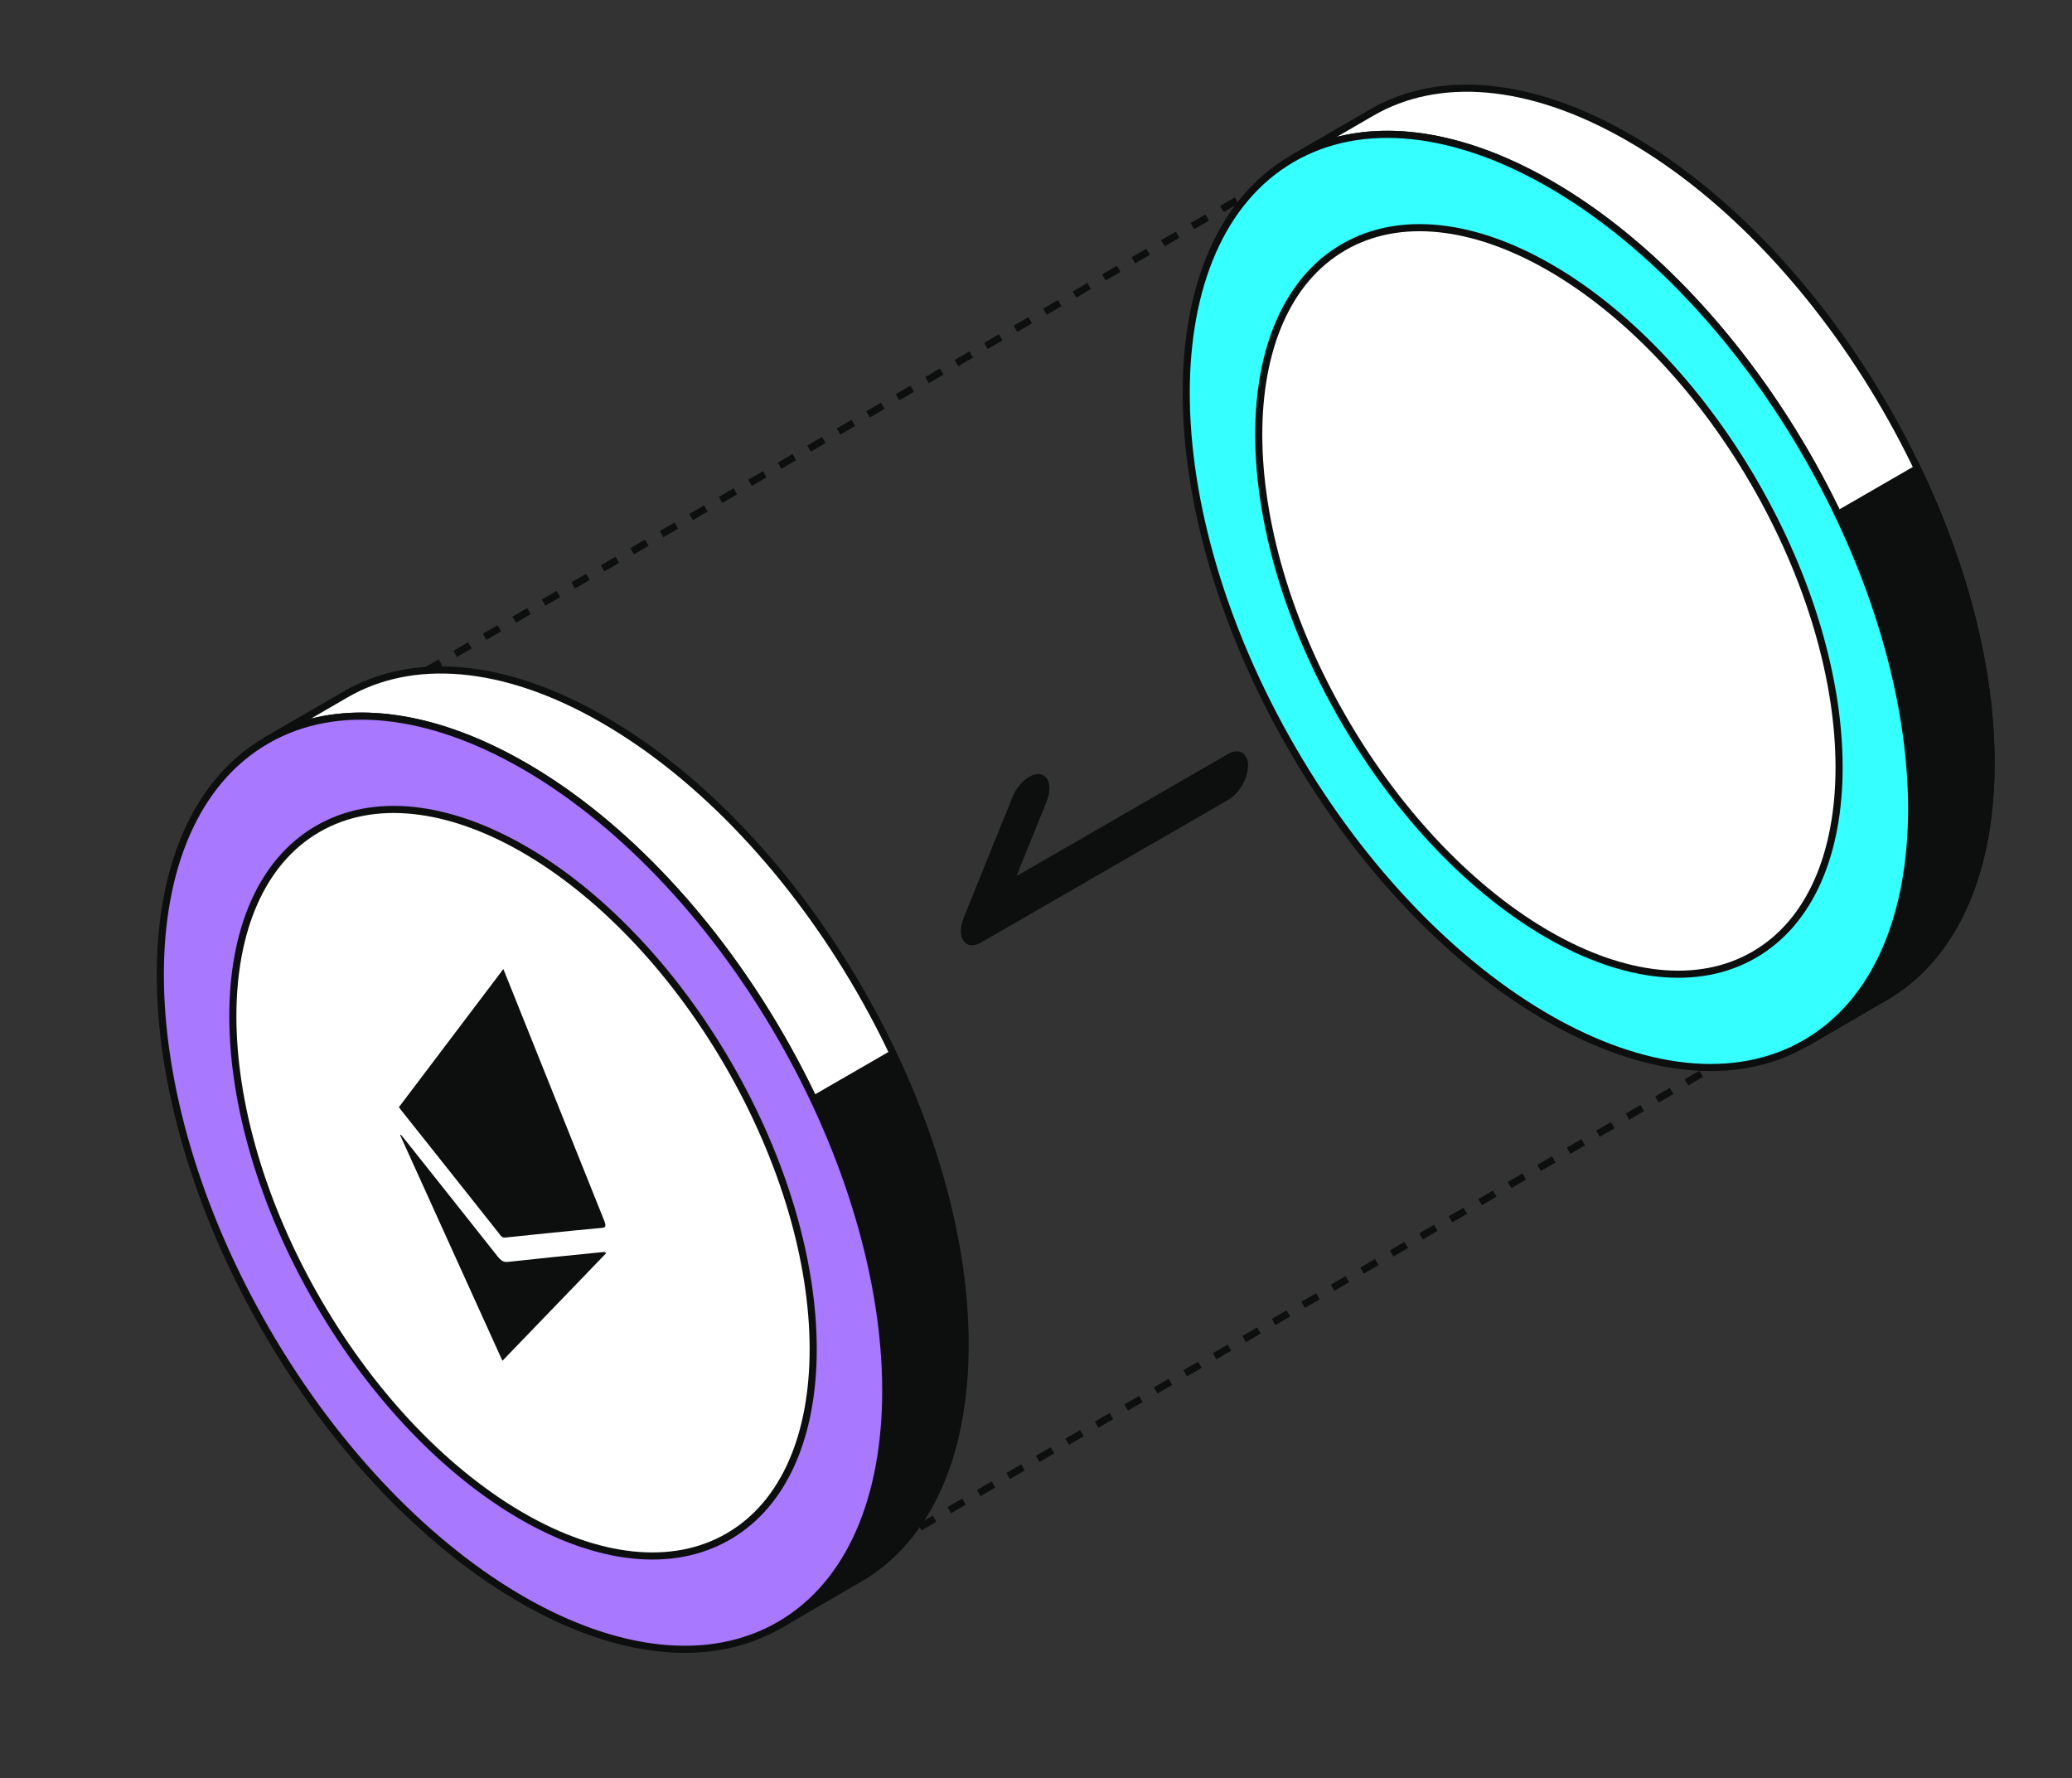 <svg width="141" height="121" viewBox="0 0 141 121" fill="none" xmlns="http://www.w3.org/2000/svg">
<rect x="0" y="0" width="141" height="121" fill="#333333" stroke="none"/>
<path d="M62.591 103.92L125.889 67.191M92.179 8.982L28.881 45.709" stroke="#0D0E0E" stroke-width="0.484" stroke-dasharray="1.16 1.16"/>
<path d="M23.513 47.252L18.111 50.387C22.6 47.782 28.819 48.153 35.676 52.111C49.307 59.977 60.321 79.055 60.276 94.722C60.25 102.498 57.51 107.973 53.087 110.549L58.475 107.415V107.422C62.906 104.842 65.658 99.371 65.677 91.588C65.722 75.92 54.708 56.849 41.077 48.976C34.214 45.011 28.001 44.641 23.513 47.252Z" fill="white" stroke="#0D0E0E" stroke-width="0.484"/>
<path d="M60.667 71.457L55.26 74.579C58.424 81.188 60.295 88.247 60.277 94.723C60.251 102.498 57.511 107.973 53.088 110.549L58.476 107.416V107.422C62.907 104.843 65.659 99.371 65.678 91.588C65.697 85.115 63.828 78.062 60.667 71.457Z" fill="#0D0E0E"/>
<path d="M53.072 110.555C62.697 104.962 62.674 86.96 53.02 70.348C43.367 53.735 27.738 44.801 18.113 50.394C8.488 55.987 8.511 73.989 18.165 90.601C27.818 107.214 43.447 116.148 53.072 110.555Z" fill="#A878FF" stroke="#0D0E0E" stroke-width="0.484"/>
<path d="M49.575 104.538C57.275 100.064 57.257 85.663 49.534 72.373C41.811 59.082 29.308 51.935 21.608 56.41C13.908 60.884 13.927 75.285 21.649 88.576C29.372 101.866 41.875 109.013 49.575 104.538Z" fill="white" stroke="#0D0E0E" stroke-width="0.484"/>
<path d="M41.194 85.229C41.194 85.229 41.232 85.254 41.251 85.267C38.902 87.7 36.552 90.138 34.19 92.59C31.859 87.444 29.542 82.343 27.23 77.235L27.269 77.197C27.364 77.312 27.46 77.427 27.556 77.542C29.65 80.185 31.751 82.809 33.839 85.459C33.966 85.625 34.075 85.727 34.183 85.791C34.298 85.861 34.413 85.874 34.554 85.861C36.718 85.624 38.889 85.407 41.06 85.19C41.098 85.19 41.136 85.19 41.2 85.222L41.194 85.229Z" fill="#0D0E0E"/>
<path d="M34.029 84.016C31.794 81.187 29.547 78.371 27.306 75.549C27.255 75.486 27.217 75.428 27.146 75.332C29.509 72.21 31.871 69.088 34.253 65.934C34.738 67.141 35.204 68.303 35.67 69.465C37.477 73.979 39.284 78.493 41.097 83.007C41.269 83.434 41.225 83.53 40.944 83.549C38.76 83.747 36.589 83.977 34.419 84.201C34.336 84.207 34.265 84.213 34.182 84.169C34.131 84.143 34.08 84.092 34.016 84.016H34.029Z" fill="#0D0E0E"/>
<path d="M93.327 7.667L87.926 10.802C92.414 8.197 98.633 8.568 105.49 12.526C119.121 20.392 130.135 39.469 130.09 55.138C130.065 62.913 127.325 68.388 122.902 70.964L128.29 67.83V67.837C132.721 65.257 135.473 59.786 135.492 52.003C135.536 36.335 124.523 17.264 110.892 9.391C104.028 5.426 97.816 5.056 93.327 7.667Z" fill="white" stroke="#0D0E0E" stroke-width="0.484"/>
<path d="M130.481 31.872L125.075 34.994C128.239 41.602 130.11 48.661 130.091 55.137C130.066 62.913 127.326 68.388 122.902 70.964L128.291 67.83V67.837C132.722 65.257 135.473 59.785 135.493 52.002C135.511 45.53 133.642 38.477 130.481 31.872Z" fill="#0D0E0E" stroke="#0D0E0E" stroke-width="0.484"/>
<path d="M122.884 70.969C132.509 65.376 132.486 47.375 122.833 30.762C113.179 14.149 97.551 5.216 87.926 10.809C78.301 16.402 78.324 34.403 87.977 51.016C97.631 67.629 113.259 76.562 122.884 70.969Z" fill="#36FFFF" stroke="#0D0E0E" stroke-width="0.484"/>
<path d="M119.387 64.954C127.087 60.48 127.069 46.078 119.346 32.788C111.624 19.498 99.121 12.351 91.421 16.825C83.721 21.3 83.739 35.701 91.462 48.991C99.185 62.282 111.687 69.428 119.387 64.954Z" fill="white" stroke="#0D0E0E" stroke-width="0.484"/>
<path d="M70.047 52.845C69.587 53.113 69.137 53.63 68.888 54.262L65.584 62.431C65.335 63.054 65.326 63.667 65.565 64.021C65.814 64.376 66.264 64.424 66.752 64.136L83.579 54.425C84.326 53.994 84.93 52.941 84.93 52.088C84.93 51.236 84.317 50.872 83.57 51.303L69.166 59.616L71.215 54.559C71.608 53.592 71.397 52.749 70.756 52.672C70.535 52.644 70.286 52.711 70.047 52.855V52.845Z" fill="#0D0E0E"/>
</svg>
